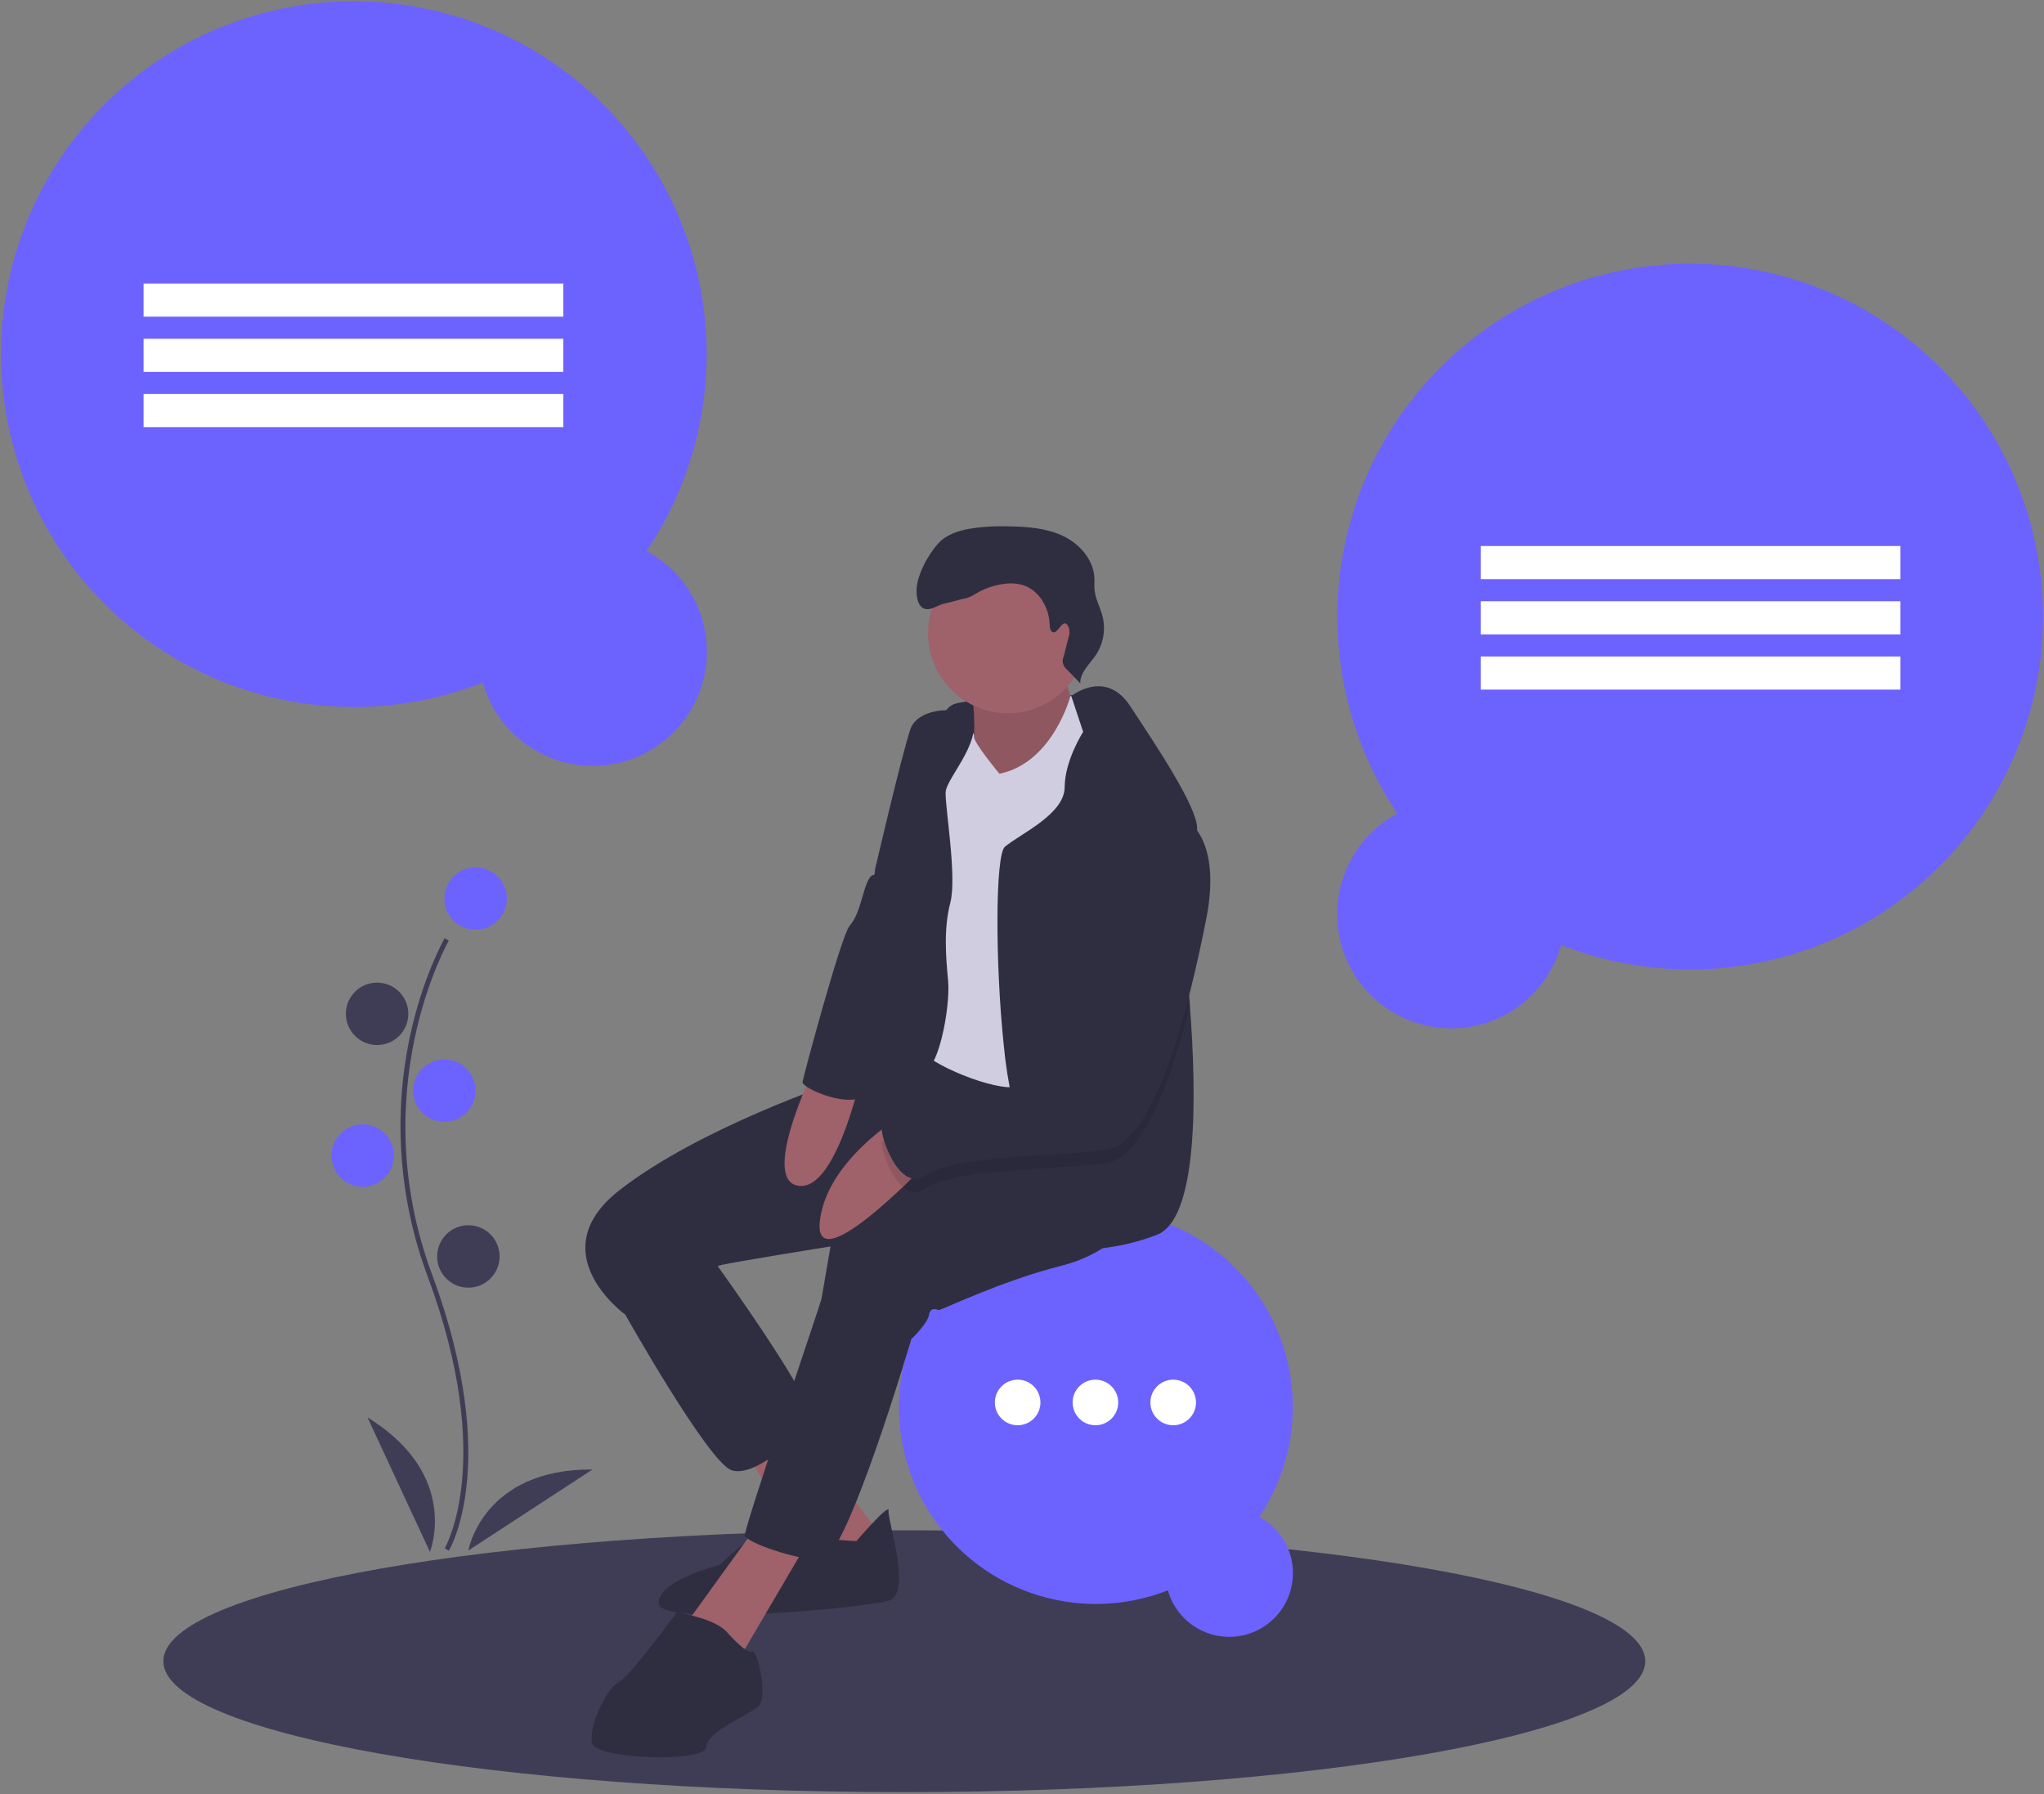<svg width="851" height="747" viewBox="0 0 851 747" fill="none" xmlns="http://www.w3.org/2000/svg">
<rect x="0" y="0" width="851" height="747" fill="#808080" stroke="none"/>
<g id="ideas 1" clip-path="url(#clip0)">
<path id="Vector" d="M376.5 746.054C206.12 746.054 68 721.654 68 691.554C68 661.455 206.12 637.054 376.5 637.054C546.88 637.054 685 661.455 685 691.554C685 721.654 546.88 746.054 376.5 746.054Z" fill="#3F3D56"/>
<g id="idea2">
<path id="Vector_2" d="M581.807 338.68C562.198 309.532 553.684 274.322 557.808 239.435C561.933 204.548 578.423 172.294 604.289 148.522C630.154 124.751 663.682 111.036 698.793 109.864C733.903 108.692 768.271 120.141 795.664 142.135C823.057 164.13 841.661 195.212 848.102 229.746C854.544 264.281 848.396 299.98 830.774 330.371C813.153 360.761 785.223 383.83 752.051 395.395C718.879 406.959 682.662 406.253 649.965 393.405C647.846 400.971 643.883 407.893 638.432 413.552C632.981 419.211 626.212 423.43 618.73 425.831C611.249 428.232 603.289 428.74 595.563 427.311C587.837 425.881 580.586 422.558 574.459 417.638C568.332 412.719 563.521 406.357 560.456 399.123C557.391 391.888 556.167 384.006 556.895 376.183C557.624 368.359 560.28 360.838 564.628 354.294C568.975 347.749 574.878 342.384 581.807 338.68V338.68Z" fill="#6C63FF"/>
<path id="Vector_3" d="M616.473 227.304H791.219V241.1H616.473V227.304Z" fill="white"/>
<path id="Vector_4" d="M616.473 250.297H791.219V264.092H616.473V250.297Z" fill="white"/>
<path id="Vector_5" d="M616.473 273.29H791.219V287.085H616.473V273.29Z" fill="white"/>
</g>
<g id="idea1">
<path id="Vector_6" d="M269.193 229.406C288.802 200.258 297.316 165.048 293.192 130.161C289.067 95.274 272.577 63.02 246.711 39.249C220.846 15.477 187.318 1.762 152.207 0.59C117.097 -0.582 82.729 10.868 55.336 32.862C27.943 54.856 9.339 85.938 2.898 120.473C-3.544 155.007 2.604 190.706 20.226 221.097C37.847 251.487 65.777 274.557 98.949 286.121C132.121 297.686 168.338 296.98 201.035 284.131C203.154 291.697 207.117 298.619 212.568 304.278C218.019 309.937 224.788 314.156 232.27 316.557C239.751 318.958 247.711 319.467 255.437 318.037C263.163 316.607 270.414 313.284 276.541 308.365C282.668 303.445 287.479 297.084 290.544 289.849C293.609 282.614 294.833 274.732 294.105 266.909C293.376 259.086 290.72 251.565 286.372 245.02C282.025 238.475 276.122 233.11 269.193 229.406V229.406Z" fill="#6C63FF"/>
<path id="Vector_7" d="M234.527 131.826L59.782 131.826V118.03L234.527 118.03V131.826Z" fill="white"/>
<path id="Vector_8" d="M234.527 154.819L59.782 154.819V141.023L234.527 141.023V154.819Z" fill="white"/>
<path id="Vector_9" d="M234.527 177.812L59.782 177.812V164.016L234.527 164.016V177.812Z" fill="white"/>
</g>
<path id="Vector_10" d="M524.287 631.491C535.235 615.218 539.988 595.561 537.685 576.084C535.382 556.607 526.176 538.6 511.736 525.329C497.295 512.058 478.577 504.4 458.975 503.746C439.374 503.092 420.187 509.484 404.894 521.763C389.6 534.042 379.214 551.395 375.618 570.675C372.022 589.955 375.454 609.886 385.292 626.852C395.13 643.819 410.722 656.698 429.242 663.154C447.761 669.611 467.981 669.217 486.235 662.044C487.418 666.268 489.631 670.132 492.674 673.291C495.717 676.451 499.496 678.806 503.673 680.146C507.85 681.487 512.294 681.771 516.607 680.973C520.921 680.174 524.969 678.319 528.389 675.573C531.81 672.826 534.496 669.275 536.207 665.236C537.918 661.197 538.601 656.796 538.195 652.429C537.788 648.061 536.305 643.862 533.878 640.208C531.451 636.554 528.156 633.559 524.287 631.491V631.491Z" fill="#6C63FF"/>
<path id="Vector_11" d="M488.449 593.331C483.207 593.331 478.958 589.082 478.958 583.84C478.958 578.599 483.207 574.349 488.449 574.349C493.691 574.349 497.94 578.599 497.94 583.84C497.94 589.082 493.691 593.331 488.449 593.331Z" fill="white"/>
<path id="Vector_12" d="M456.068 593.331C450.827 593.331 446.577 589.082 446.577 583.84C446.577 578.599 450.827 574.349 456.068 574.349C461.31 574.349 465.559 578.599 465.559 583.84C465.559 589.082 461.31 593.331 456.068 593.331Z" fill="white"/>
<path id="Vector_13" d="M423.688 593.331C418.446 593.331 414.197 589.082 414.197 583.84C414.197 578.599 418.446 574.349 423.688 574.349C428.929 574.349 433.178 578.599 433.178 583.84C433.178 589.082 428.929 593.331 423.688 593.331Z" fill="white"/>
<path id="Vector_14" d="M446.564 289.408C446.564 289.408 404.217 290.559 397.224 293.104C390.23 295.648 387.103 313.843 387.103 313.843L419.982 324.178L444.574 322.785L463.082 324.092L452.747 297.027L446.564 289.408Z" fill="#2F2E41"/>
<path id="Vector_15" d="M444.737 275.513C444.737 275.513 441.951 286.273 448.135 293.893C454.318 301.512 421.552 328.662 421.552 328.662L404.267 325.691C404.267 325.691 408.077 292.627 402.959 284.255C397.842 275.882 444.737 275.513 444.737 275.513Z" fill="#9F616A"/>
<path id="Vector_16" opacity="0.1" d="M444.737 275.513C444.737 275.513 441.951 286.273 448.135 293.893C454.318 301.512 421.552 328.662 421.552 328.662L404.267 325.691C404.267 325.691 408.077 292.627 402.959 284.255C397.842 275.882 444.737 275.513 444.737 275.513Z" fill="black"/>
<path id="Vector_17" d="M329.78 590.132L367.919 640.709L341.891 655.905L306.069 597.296L329.78 590.132Z" fill="#9F616A"/>
<path id="Vector_18" d="M356.532 641.562C356.532 641.562 370.577 625.243 369.951 628.882C369.326 632.521 379.944 663.382 370.065 666.367C360.186 669.352 275.464 677.27 274.299 667.703C273.133 658.136 299.573 651.441 299.573 651.441C299.573 651.441 315.281 636.345 318.763 637.88C322.246 639.416 356.532 641.562 356.532 641.562Z" fill="#2F2E41"/>
<path id="Vector_19" d="M338.337 638.435L307.874 690.333L284.875 677.014L315.593 634.525L338.337 638.435Z" fill="#9F616A"/>
<path id="Vector_20" d="M290.248 514.963L299.289 527.757C299.289 527.757 342.389 587.616 337.811 592.449C333.234 597.282 314.172 615.549 304.477 612.009C294.783 608.469 260.34 547.288 260.34 547.288L269.324 511.367L290.248 514.963Z" fill="#2F2E41"/>
<path id="Vector_21" d="M475.91 502.853C475.91 502.853 466.258 520.863 441.794 526.961C417.33 533.059 391.772 545.526 390.862 545.369C389.952 545.213 387.379 543.834 386.754 547.473C386.128 551.112 379.419 557.452 379.419 557.452C379.419 557.452 352.396 649.281 342.076 649.38C331.756 649.48 310.547 642.088 310.106 639.202C309.666 636.317 341.706 542.541 342.019 540.721L345.772 518.887C345.772 518.887 303.397 525.653 299.445 526.847C295.494 528.041 260.34 547.288 260.34 547.288C260.34 547.288 224.504 521.459 258.023 495.375C291.542 469.291 349.155 450.158 349.155 450.158L369.824 444.344L387.837 443.268L390.49 433.098L433.152 435.559L477.673 454.451L475.91 502.853Z" fill="#2F2E41"/>
<path id="Vector_22" d="M419.605 296.932C401.252 296.932 386.374 282.053 386.374 263.7C386.374 245.347 401.252 230.468 419.605 230.468C437.958 230.468 452.837 245.347 452.837 263.7C452.837 282.053 437.958 296.932 419.605 296.932Z" fill="#9F616A"/>
<path id="Vector_23" d="M449.67 290.41L445.673 289.723C445.673 289.723 438.454 317.518 416.122 322.109C416.122 322.109 405.103 308.909 405.574 306.682C406.044 304.454 396.847 292.571 391.957 299.223C387.067 305.876 393.151 423.064 389.043 425.168C384.934 427.271 376.121 429.503 383.214 437.279C390.308 445.054 418.482 455.517 424.722 451.906C430.962 448.296 443.713 417.705 449.229 407.413C454.744 397.122 463.572 362.11 463.572 362.11C463.572 362.11 474.844 323.773 467.908 315.087C460.971 306.402 449.67 290.41 449.67 290.41Z" fill="#D0CDE1"/>
<path id="Vector_24" d="M417.865 434.681C418.608 442.844 419.88 450.95 421.672 458.949C423.302 465.457 425.199 469.386 427.365 469.219C432.891 468.806 435.402 476.91 436.697 486.253C438.081 496.166 438.081 507.474 438.84 511.47C439.845 516.75 446.275 520.78 459.123 519.597C466.775 518.726 474.285 516.884 481.471 514.116C498.819 507.809 498.305 456.66 495.403 418.707C493.628 395.443 490.96 377.125 490.96 377.125C490.96 377.125 496.229 361.408 497.914 350.635C498.25 348.67 498.418 346.679 498.417 344.686C498.16 335.275 480.98 309.846 470.599 294.006C460.206 278.166 446.029 289.787 446.029 289.787L450.963 304.678C450.963 304.678 443.317 316.477 443.261 327.707C443.205 338.937 424.954 347.041 418.401 352.477C414.282 355.893 414.383 401.493 417.865 434.681Z" fill="#2F2E41"/>
<path id="Vector_25" d="M403.436 295.108C403.436 295.108 402.238 296.523 396.755 295.833C390.178 295.005 381.136 297.28 379.036 303.559C375.183 315.073 364.323 361.911 364.323 361.911C364.323 361.911 359.803 415.459 357.77 427.286C355.737 439.112 356.746 449.589 354.742 455.801C352.738 462.013 374.529 444.216 382.561 446.533C390.592 448.85 395.752 418.828 394.743 408.351C393.734 397.875 392.881 386.489 395.667 375.728C398.453 364.967 393.514 336.488 393.698 329.963C393.883 323.438 411.408 306.994 403.436 295.108Z" fill="#2F2E41"/>
<path id="Vector_26" d="M379.922 461.534C379.922 461.534 344.736 480.729 341.369 508.051C338.001 535.373 388.431 481.597 388.431 481.597L379.922 461.534Z" fill="#9F616A"/>
<path id="Vector_27" d="M359.836 442.159C359.836 442.159 349.055 496.504 332.259 493.617C315.464 490.73 341.641 439.031 341.641 439.031L359.836 442.159Z" fill="#9F616A"/>
<path id="Vector_28" d="M302.316 679.075C302.316 679.075 310.916 688.983 313.049 687.476C315.181 685.969 320.085 706.482 315.664 710.405C311.243 714.328 294.214 720.768 294.029 727.292C293.844 733.817 248.171 732.523 246.537 725.686C244.902 718.848 252.265 703.255 257.44 700.397C262.614 697.54 281.746 671.243 281.746 671.243C281.746 671.243 296.73 673.432 302.316 679.075Z" fill="#2F2E41"/>
<path id="Vector_29" opacity="0.1" d="M385.527 494.77C393.687 489.01 416.47 487.582 436.697 486.253C445.572 485.684 453.955 485.126 460.396 484.222C466.603 483.362 472.184 477.691 477.14 469.241C484.653 456.437 490.726 437.237 495.403 418.707C493.628 395.443 490.96 377.125 490.96 377.125C490.96 377.125 496.229 361.408 497.914 350.635C496.726 348.982 495.196 347.603 493.427 346.594C471.972 337.385 451.488 428.016 448.887 442.238C448.842 442.472 448.809 442.696 448.775 442.885C447.514 450.208 433.884 456.471 421.672 458.949C414.148 460.478 407.149 460.579 403.923 458.591C395.45 453.39 369.396 474.208 367.42 474.8C365.445 475.403 373.806 503.064 385.527 494.77Z" fill="black"/>
<path id="Vector_30" d="M493.423 341.015C493.423 341.015 509.017 348.379 502.165 382.793C495.314 417.208 481.511 475.716 460.402 478.645C439.292 481.573 397.259 480.905 385.531 489.192C373.804 497.479 365.446 469.817 367.421 469.22C369.397 468.623 395.454 447.812 403.926 453.015C412.398 458.217 446.741 449.134 448.774 437.307C450.807 425.481 471.618 331.648 493.423 341.015Z" fill="#2F2E41"/>
<path id="Vector_31" d="M381.054 324.512L363.916 364.279C363.916 364.279 362.191 363.418 360.186 369.63C358.182 375.842 357.244 381.3 353.733 385.38C350.222 389.46 334.599 447.656 334.13 450.385C333.661 453.114 355.707 462.523 360.633 454.94C365.559 447.357 381.054 324.512 381.054 324.512Z" fill="#2F2E41"/>
<path id="Vector_32" d="M438.512 263.237C437.238 262.897 437.051 261.206 437.008 259.889C436.78 252.834 432.531 245.594 425.778 243.54C423.186 242.829 420.473 242.68 417.819 243.102C414.031 243.607 410.373 244.827 407.041 246.698C405.282 247.687 403.556 248.878 401.561 249.18C400.244 249.379 394.538 251.038 393.226 251.272C390.341 251.785 387.66 254.366 384.892 253.405C382.244 252.487 381.658 249.058 381.594 246.255C381.448 239.871 386.295 231.034 390.564 226.284C393.803 222.68 398.681 221.016 403.45 220.151C409.02 219.256 414.665 218.913 420.302 219.126C427.934 219.262 435.776 219.851 442.657 223.153C449.539 226.455 455.319 233.026 455.648 240.652C455.717 242.24 455.553 243.835 455.687 245.419C456.013 249.284 458.065 252.775 459.028 256.532C459.716 259.289 459.819 262.159 459.33 264.958C458.84 267.757 457.77 270.423 456.188 272.783C453.634 276.541 449.62 279.94 449.768 284.481L444.23 278.744C443.403 278.113 442.818 277.217 442.572 276.206C442.326 275.195 442.434 274.13 442.878 273.189L444.838 265.544C445.342 264.179 445.401 262.69 445.008 261.289C442.907 256.097 440.635 263.804 438.512 263.237Z" fill="#2F2E41"/>
<path id="Vector_33" d="M186.854 645.576C187.083 645.201 192.494 636.166 194.37 617.404C196.091 600.191 194.984 571.177 179.938 530.706C151.432 454.035 186.507 392.172 186.865 391.556L185.135 390.552C185.044 390.708 175.993 406.481 170.646 431.596C163.582 464.894 166.154 499.515 178.062 531.403C206.52 607.943 185.363 644.176 185.146 644.534L186.854 645.576Z" fill="#3F3D56"/>
<path id="Vector_34" d="M198 387.054C190.82 387.054 185 381.234 185 374.054C185 366.874 190.82 361.054 198 361.054C205.18 361.054 211 366.874 211 374.054C211 381.234 205.18 387.054 198 387.054Z" fill="#6C63FF"/>
<path id="Vector_35" d="M157 435.054C149.82 435.054 144 429.234 144 422.054C144 414.874 149.82 409.054 157 409.054C164.18 409.054 170 414.874 170 422.054C170 429.234 164.18 435.054 157 435.054Z" fill="#3F3D56"/>
<path id="Vector_36" d="M185 467.054C177.82 467.054 172 461.234 172 454.054C172 446.874 177.82 441.054 185 441.054C192.18 441.054 198 446.874 198 454.054C198 461.234 192.18 467.054 185 467.054Z" fill="#6C63FF"/>
<path id="Vector_37" d="M151 494.054C143.82 494.054 138 488.234 138 481.054C138 473.874 143.82 468.054 151 468.054C158.18 468.054 164 473.874 164 481.054C164 488.234 158.18 494.054 151 494.054Z" fill="#6C63FF"/>
<path id="Vector_38" d="M195 536.054C187.82 536.054 182 530.234 182 523.054C182 515.874 187.82 510.054 195 510.054C202.18 510.054 208 515.874 208 523.054C208 530.234 202.18 536.054 195 536.054Z" fill="#3F3D56"/>
<path id="Vector_39" d="M179 646.054C179 646.054 192 614.054 153 590.054L179 646.054Z" fill="#3F3D56"/>
<path id="Vector_40" d="M194.988 645.474C194.988 645.474 200.904 611.444 246.696 611.736L194.988 645.474Z" fill="#3F3D56"/>
</g>
<defs>
<clipPath id="clip0">
<rect width="851" height="746.054" fill="white" transform="matrix(-1 0 0 1 851 0)"/>
</clipPath>
</defs>
</svg>
